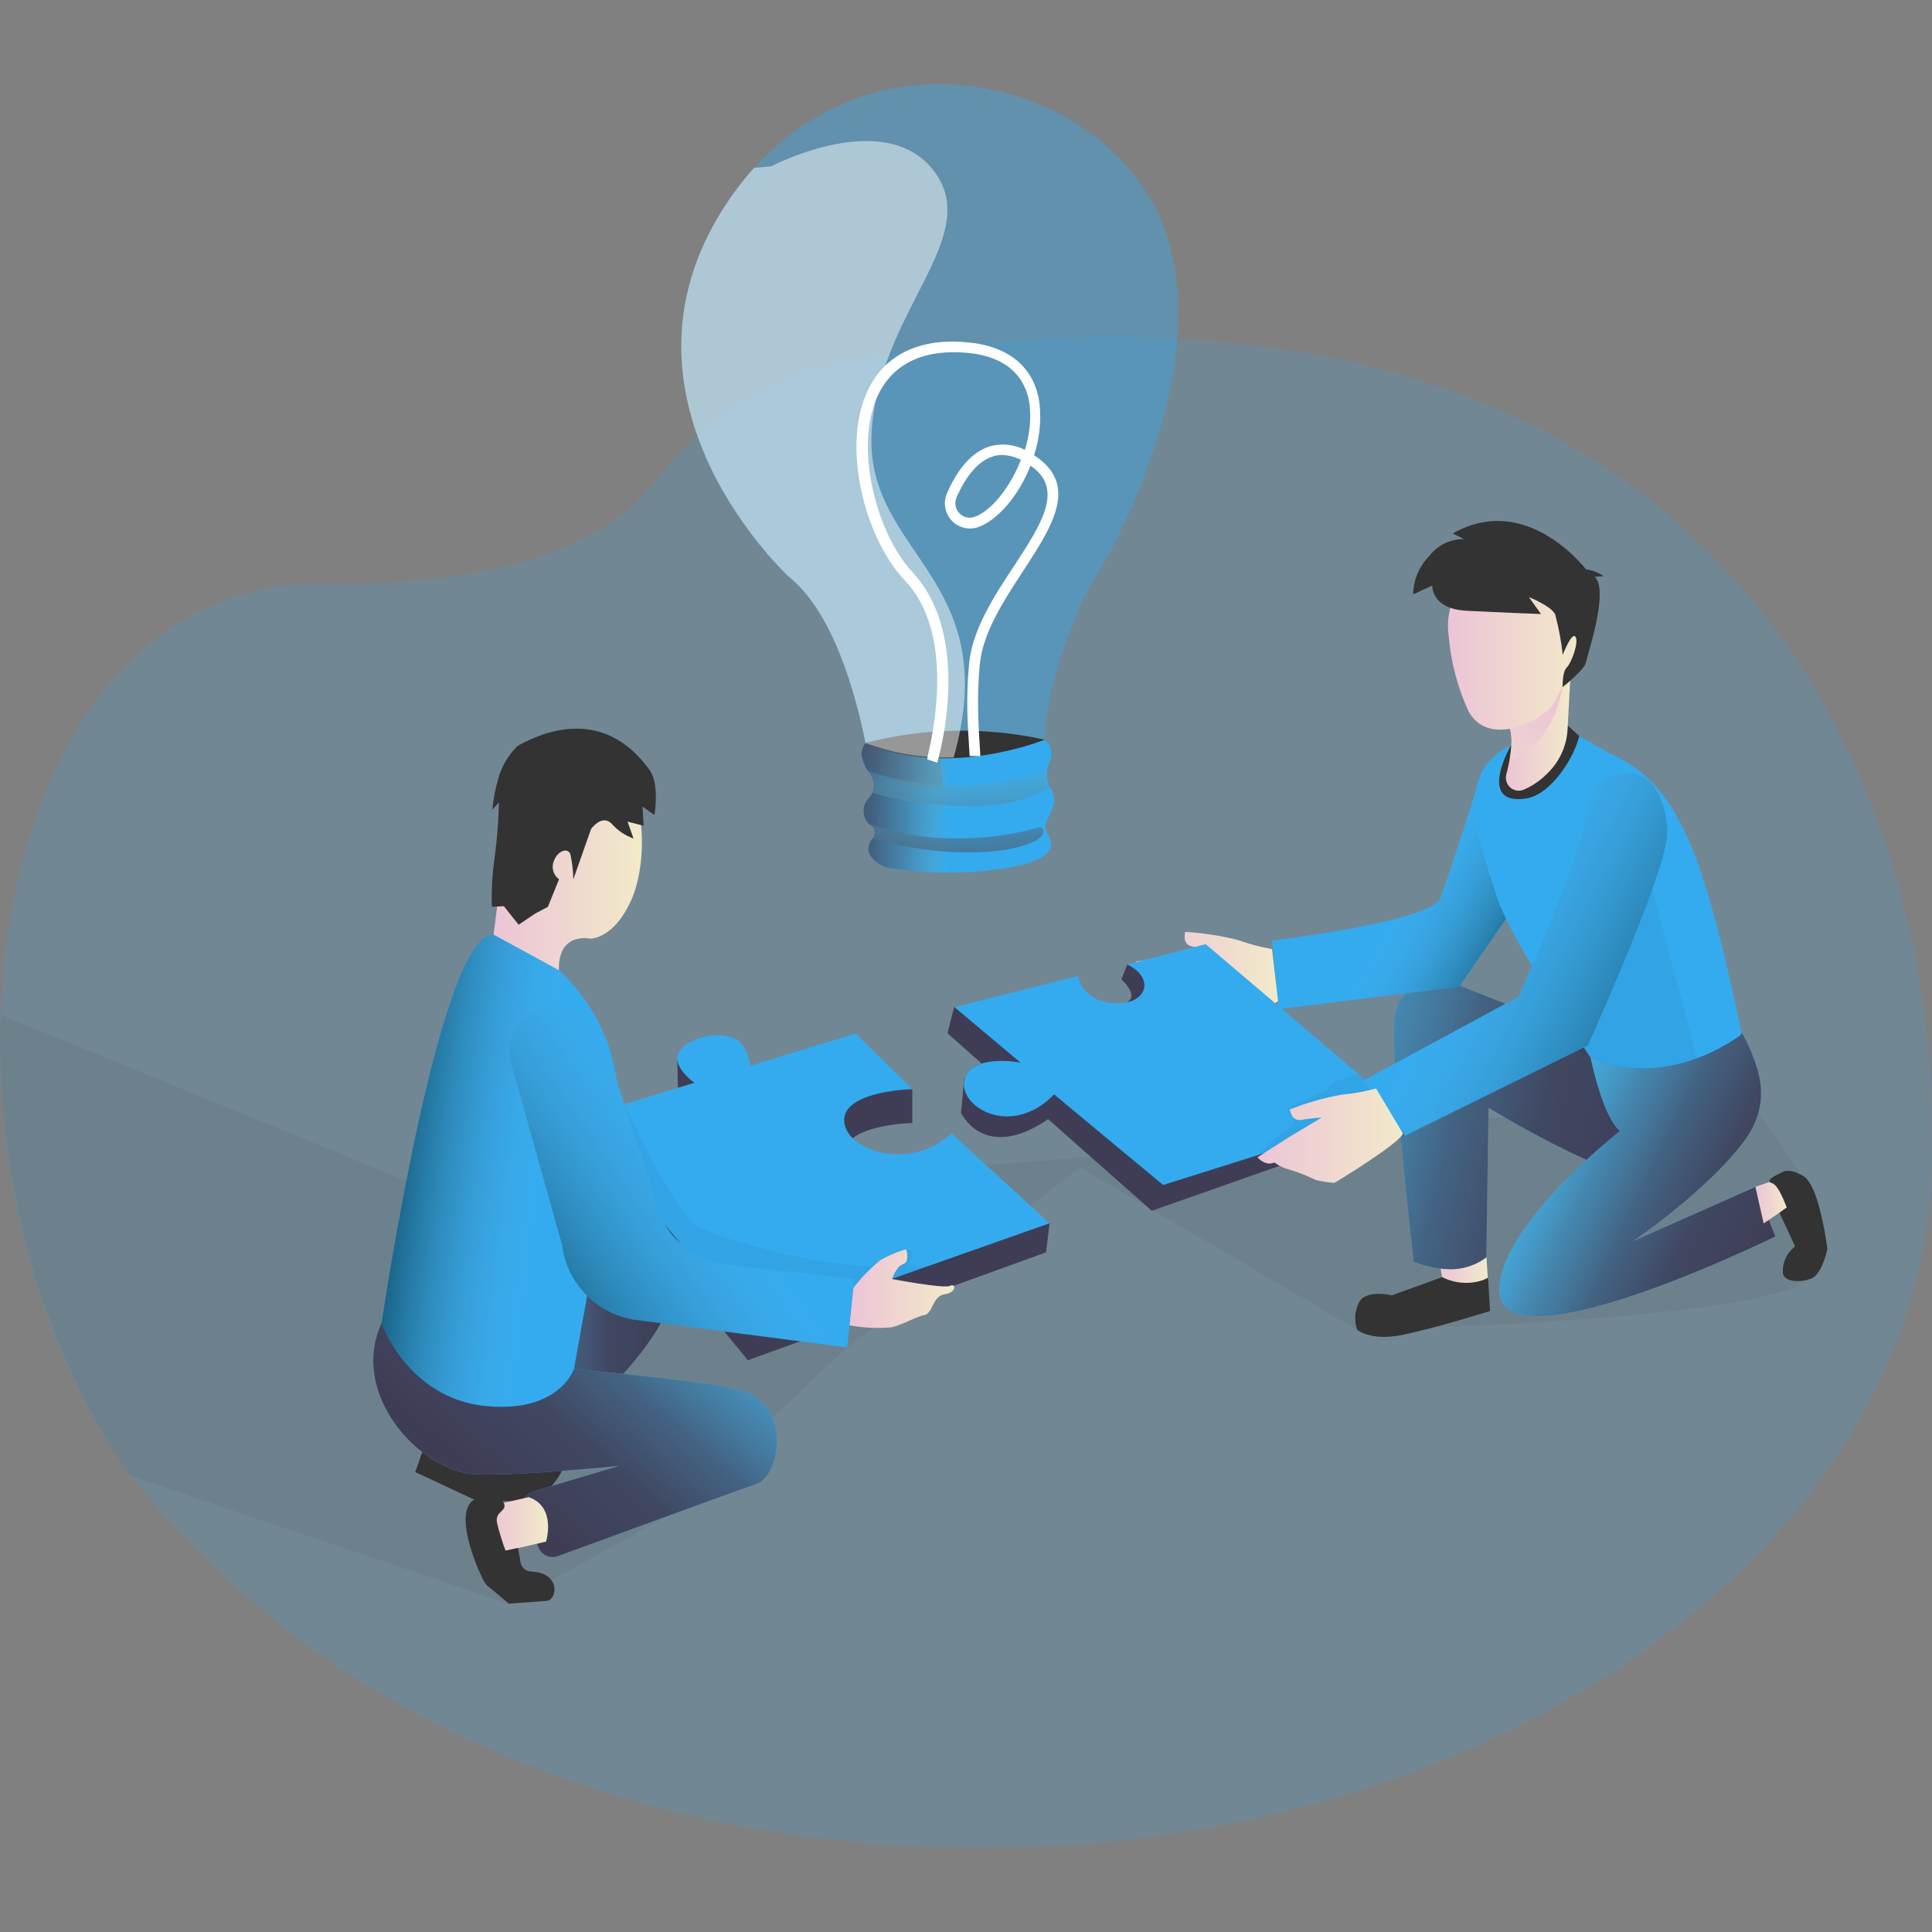 <svg width="495" height="495" viewBox="0 0 495 495" fill="none" xmlns="http://www.w3.org/2000/svg">
<rect x="0" y="0" width="495" height="495" fill="#808080" stroke="none"/>
<g clip-path="url(#clip0_26_131)">
<path opacity="0.18" d="M495.008 295.37C495.006 305.073 493.935 314.745 491.812 324.213C472.928 408.857 372.269 473.456 250.957 473.456C200.909 473.456 154.382 462.458 115.665 443.604C88.948 430.595 65.942 413.843 48.068 394.367C40.468 387.155 33.779 379.039 28.152 370.201C-23.18 290.543 -3.932 148.404 82.914 149.588C93.273 149.795 103.635 149.265 113.919 148.002C138.321 144.852 153.122 137.475 162.086 129.475C164.287 127.519 166.293 125.353 168.074 123.008C180.549 106.426 198.943 95.297 219.421 91.942C400.565 62.925 466.53 153.232 486.977 229.322C492.532 249.839 495.212 271.028 494.939 292.281C494.993 293.306 495.008 294.338 495.008 295.37Z" fill="#34ABEF"/>
<path opacity="0.05" d="M130.382 410.914L33.73 378.277C33.73 378.277 -1.837 334.156 0.144 259.955L143.976 318.831C143.976 318.831 206.518 300.858 243.777 299.059C281.037 297.26 446.219 279.917 446.219 279.917C446.219 279.917 478.097 316.463 463.919 327.643C449.741 338.824 347.692 340.706 347.692 340.706L276.726 299.112L217.037 345.229L171.558 388.144L130.382 410.914Z" fill="#000405"/>
<path d="M288.831 247.075L287.313 250.931C287.313 250.931 291.868 254.961 288.831 256.692C288.831 256.692 304.634 255.712 288.831 247.075Z" fill="#3F3D56"/>
<path d="M108.219 371.939L106.382 377.146L121.463 384.197C121.463 384.197 135.46 385.958 139.763 382.269C142.374 379.968 144.281 376.977 145.266 373.639L108.219 371.939Z" fill="#333333"/>
<path d="M147.71 323.089C147.71 323.089 165.455 322.778 170.647 329.222C175.839 335.666 157.182 354.747 157.182 354.747L114.154 357.783L147.71 323.089Z" fill="#34ABEF"/>
<path d="M147.71 323.089C147.71 323.089 165.455 322.778 170.647 329.222C175.839 335.666 157.182 354.747 157.182 354.747L114.154 357.783L147.71 323.089Z" fill="url(#paint0_linear_26_131)"/>
<path d="M147.072 350.755C147.072 350.755 184.355 354.117 190.836 356.508C203.087 361.115 199.444 378.33 193.91 380.166C189.288 381.722 154.131 394.588 142.89 398.709C141.958 399.046 140.933 399.012 140.025 398.615C139.117 398.219 138.396 397.489 138.01 396.576L134.116 387.385C133.902 386.882 133.797 386.339 133.807 385.793C133.817 385.246 133.943 384.708 134.176 384.213C134.409 383.719 134.744 383.279 135.159 382.923C135.573 382.567 136.059 382.303 136.583 382.147L158.7 375.567C158.7 375.567 125.866 378.876 119.232 377.404C104.545 374.186 90.063 355.393 97.775 338.983C105.486 322.573 147.072 350.755 147.072 350.755Z" fill="#34ABEF"/>
<path d="M147.072 350.755C147.072 350.755 184.355 354.117 190.836 356.508C203.087 361.115 199.444 378.33 193.91 380.166C189.288 381.722 154.131 394.588 142.89 398.709C141.958 399.046 140.933 399.012 140.025 398.615C139.117 398.219 138.396 397.489 138.01 396.576L134.116 387.385C133.902 386.882 133.797 386.339 133.807 385.793C133.817 385.246 133.943 384.708 134.176 384.213C134.409 383.719 134.744 383.279 135.159 382.923C135.573 382.567 136.059 382.303 136.583 382.147L158.7 375.567C158.7 375.567 125.866 378.876 119.232 377.404C104.545 374.186 90.063 355.393 97.775 338.983C105.486 322.573 147.072 350.755 147.072 350.755Z" fill="url(#paint1_linear_26_131)"/>
<path d="M244.468 257.982L242.745 264.722L251.58 272.547C251.58 272.547 249.052 272.547 247.026 276.494L246.221 285.124C246.221 285.124 252.157 297.966 268.536 286.74L295.101 310.224L354.023 289.473L355.282 281.443L244.468 257.982Z" fill="#3F3D56"/>
<path d="M404.208 264.426L374.895 252.912C373.087 251.898 371.06 251.337 368.987 251.277C366.915 251.216 364.859 251.657 362.994 252.563C361.342 253.343 359.935 254.56 358.925 256.083C357.915 257.605 357.34 259.375 357.263 261.2C356.254 272.281 362.22 323.287 362.22 323.287C364.42 324.138 366.713 324.727 369.051 325.04C371.102 325.449 373.217 325.404 375.249 324.907C377.28 324.41 379.178 323.473 380.808 322.163L381.377 283.796C381.377 283.796 414.417 304.205 426.204 302.505C439.395 300.608 460.617 289.784 446.28 264.684C431.942 239.584 404.208 264.426 404.208 264.426Z" fill="#34ABEF"/>
<path d="M404.208 264.426L374.895 252.912C373.087 251.898 371.06 251.337 368.987 251.277C366.915 251.216 364.859 251.657 362.994 252.563C361.342 253.343 359.935 254.56 358.925 256.083C357.915 257.605 357.34 259.375 357.263 261.2C356.254 272.281 362.22 323.287 362.22 323.287C364.42 324.138 366.713 324.727 369.051 325.04C371.102 325.449 373.217 325.404 375.249 324.907C377.28 324.41 379.178 323.473 380.808 322.163L381.377 283.796C381.377 283.796 414.417 304.205 426.204 302.505C439.395 300.608 460.617 289.784 446.28 264.684C431.942 239.584 404.208 264.426 404.208 264.426Z" fill="url(#paint2_linear_26_131)"/>
<path d="M379.92 196.935C379.92 196.935 371.313 224.335 368.99 230.21C366.668 236.085 325.97 240.973 325.97 240.973L327.488 258.559L373.833 252.806L387.768 232.654L379.92 196.935Z" fill="#34ABEF"/>
<path opacity="0.61" d="M379.92 196.935C379.92 196.935 371.313 224.335 368.99 230.21C366.668 236.085 325.97 240.973 325.97 240.973L327.488 258.559L373.833 252.806L387.768 232.654L379.92 196.935Z" fill="url(#paint3_linear_26_131)"/>
<path d="M403.1 187.842L412.534 193.079C430.06 200.905 436.45 218.324 446.257 264.805C446.257 264.805 437.968 283.34 407.456 270.877C407.456 270.877 386.751 240.623 383.335 229.284C379.92 217.944 371.32 198.43 387.13 190.969C402.94 183.508 403.1 187.842 403.1 187.842Z" fill="#34ABEF"/>
<path opacity="0.05" d="M423.327 227.751L434.818 271.113C434.818 271.113 423.092 278.262 407.418 270.855C391.745 263.447 397.293 256.077 392.238 247.075L407.593 238.726L423.327 227.751Z" fill="#000405"/>
<path d="M401.772 185.968C401.164 187.282 400.296 188.459 399.221 189.428C398.145 190.397 396.885 191.138 395.515 191.607C394.145 192.075 392.694 192.26 391.25 192.152C389.807 192.044 388.4 191.644 387.115 190.977C387.115 190.977 378.25 206.438 390.91 204.593C397.62 203.614 403.494 193.626 404.618 188.563L401.772 185.968Z" fill="#333333"/>
<path d="M402.341 173.565C402.341 173.74 401.938 181.368 401.627 186.863C401.4 191.115 399.575 195.124 396.519 198.089C394.748 199.929 392.619 201.388 390.265 202.377C389.697 202.589 389.081 202.639 388.487 202.522C387.892 202.406 387.341 202.127 386.895 201.717C386.447 201.305 386.121 200.777 385.952 200.192C385.784 199.607 385.779 198.987 385.938 198.4C386.242 197.254 386.546 195.933 386.789 194.552C387.29 191.683 387.548 188.579 386.735 186.385C386.712 186.303 386.684 186.221 386.652 186.142C386.197 185.011 386.652 183.774 387.722 182.529C389.195 180.784 391.775 179.015 394.356 177.52C396.941 176.052 399.607 174.732 402.341 173.565Z" fill="url(#paint4_linear_26_131)"/>
<path d="M388.481 193.967C387.955 194.233 387.396 194.429 386.819 194.552C387.32 191.683 387.578 188.578 386.766 186.385L387.753 182.529L388.512 179.66L394.417 177.52L400.39 175.357C398.902 185.967 393.233 191.743 388.481 193.967Z" fill="url(#paint5_linear_26_131)"/>
<path d="M386.971 143.342C384.636 143.477 382.355 144.094 380.27 145.153C378.185 146.212 376.341 147.691 374.855 149.496C373.368 151.301 372.27 153.394 371.631 155.643C370.991 157.893 370.824 160.25 371.138 162.567C371.67 169.456 373.439 176.192 376.36 182.453C381.893 191.895 395.859 184.123 398.068 180.237C400.276 176.351 408.625 158.765 405.126 153.763C402.834 150.363 396.033 142.985 386.971 143.342Z" fill="url(#paint6_linear_26_131)"/>
<path d="M372.231 136.663L375.1 138.135C373.388 138.095 371.691 138.464 370.15 139.209C368.608 139.955 367.266 141.057 366.235 142.423C363.613 145.043 362.12 148.584 362.075 152.29L366.956 150.013C366.956 150.013 366.584 156.025 375.813 156.488C385.043 156.951 394.826 157.323 394.826 157.323L391.715 152.981C391.715 152.981 397.445 155.258 398.454 157.414C399.36 160.817 400.009 164.282 400.398 167.782C400.398 167.782 402.675 161.846 403.639 163.144C404.602 164.442 402.637 169.823 401.43 171C400.223 172.176 400.428 175.721 400.314 176.009C400.2 176.298 406.052 171.455 406.31 169.793C406.568 168.131 412.382 151.289 408.587 147.782L410.864 147.615C409.501 146.688 407.943 146.085 406.31 145.854C406.31 145.854 391.214 125.9 372.231 136.663Z" fill="#333333"/>
<path d="M325.917 243.174C322.995 242.661 320.123 241.9 317.332 240.897C312.86 239.737 308.283 239.022 303.67 238.764C303.67 238.764 302.782 241.8 305.188 242.422C307.594 243.045 310.349 244.062 310.349 244.062L300.315 245.071L291.025 246.339C291.025 246.339 291.913 249.375 294.41 249.375C295.135 250.681 296.107 251.833 297.272 252.768C299.038 254.366 300.678 256.099 302.175 257.952C303.436 258.947 304.779 259.833 306.19 260.6C306.706 260.6 326.266 258.323 327.442 256.456L325.917 243.174Z" fill="url(#paint7_linear_26_131)"/>
<path d="M407.509 270.877C407.509 270.877 410.545 285.989 415.046 289.792C415.046 289.792 385.536 312.82 384.162 329.48C382.242 352.508 454.856 316.797 454.856 316.797L449.831 304.076L418.348 318.034C418.348 318.034 437.505 305.086 447.023 292.129C454.507 281.853 450.439 272.395 446.264 265.048C446.219 264.805 428.147 279.743 407.509 270.877Z" fill="#34ABEF"/>
<path d="M407.509 270.877C407.509 270.877 410.545 285.989 415.046 289.792C415.046 289.792 385.536 312.82 384.162 329.48C382.242 352.508 454.856 316.797 454.856 316.797L449.832 304.076L418.348 318.034C418.348 318.034 437.505 305.086 447.023 292.129C454.507 281.853 450.439 272.395 446.264 265.048C446.219 264.805 428.147 279.743 407.509 270.877Z" fill="url(#paint8_linear_26_131)"/>
<path d="M449.748 304.069L455.198 302.194L457.892 309.336L451.873 313.45L449.748 304.069Z" fill="url(#paint9_linear_26_131)"/>
<path d="M369.62 328.182L369.104 325.017C371.156 325.349 373.255 325.265 375.274 324.771C377.294 324.277 379.193 323.382 380.861 322.141L381.18 327.324C379.467 328.393 377.519 329.03 375.506 329.179C373.492 329.328 371.472 328.986 369.62 328.182Z" fill="url(#paint10_linear_26_131)"/>
<path d="M369.506 327.211L356.603 331.871C356.603 331.871 349.43 330.118 347.996 334.148C347.055 336.216 346.963 338.57 347.738 340.706C347.738 340.706 351.123 343.742 359.556 341.973C367.988 340.205 381.779 335.901 381.779 335.901L381.263 327.469C379.41 328.313 377.391 328.729 375.355 328.684C373.319 328.64 371.32 328.136 369.506 327.211ZM456.23 300.554C456.23 300.554 452.989 301.883 453.361 302.74C453.733 303.598 454.879 301.708 457.778 309.366L455.919 310.725L459.926 319.355C458.864 320.155 458.021 321.21 457.476 322.423C456.931 323.636 456.7 324.967 456.807 326.292C457.209 328.395 460.936 328.683 463.919 327.651C466.902 326.619 468.192 319.992 468.192 319.992C468.192 319.992 466.241 304.107 462.226 301.458C458.211 298.809 456.23 300.554 456.23 300.554Z" fill="#333333"/>
<path d="M358.926 284.41L298.008 303.606L270.077 280.41C258.805 291.917 245.272 283.287 247.132 276.547C248.991 269.807 261.477 272.259 261.477 272.259L244.551 258.043L276.217 250.073C276.414 251.189 277.735 256.6 285.424 257.033C294.023 257.526 295.974 250.528 288.832 247.105L308.907 241.899L358.926 284.41Z" fill="#34ABEF"/>
<path opacity="0.05" d="M342.653 276.873C342.237 276.987 341.844 277.172 341.491 277.42C341.167 277.732 340.877 278.078 340.626 278.452C339.503 279.849 337.674 280.403 336.011 281.063C334.133 281.805 332.349 282.768 330.698 283.932C330.45 284.073 330.255 284.292 330.144 284.555C329.894 285.367 331.154 285.769 331.579 286.505C331.704 286.782 331.746 287.089 331.701 287.39C331.655 287.69 331.523 287.971 331.321 288.198C330.911 288.644 330.426 289.015 329.886 289.291C326.995 291.055 324.47 293.359 322.448 296.076C331.631 291.299 341.203 287.313 351.062 284.16C351.831 283.97 352.551 283.623 353.18 283.143C353.492 282.899 353.721 282.565 353.837 282.186C353.952 281.807 353.948 281.402 353.825 281.025C353.658 280.653 354.243 280.555 353.939 280.266C352.459 278.945 349.97 276.737 347.989 275.12C348.019 275.135 344.209 276.357 342.653 276.873Z" fill="#000405"/>
<path d="M423.593 201.284C422.511 200.01 421.108 199.05 419.529 198.501C417.951 197.953 416.254 197.838 414.616 198.167C412.978 198.496 411.457 199.258 410.213 200.374C408.969 201.489 408.046 202.917 407.54 204.51C406.993 206.263 406.417 208.366 405.847 210.954C402.811 224.942 389.066 255.363 389.066 255.363L349.15 276.927L360.072 290.915L406.788 267.887C406.788 267.887 427.494 222.149 427.122 213.428C427.259 209.109 426.023 204.858 423.593 201.284Z" fill="#34ABEF"/>
<path opacity="0.61" d="M423.593 201.284C422.511 200.01 421.108 199.05 419.529 198.501C417.951 197.953 416.254 197.838 414.616 198.167C412.978 198.496 411.457 199.258 410.213 200.374C408.969 201.489 408.046 202.917 407.54 204.51C406.993 206.263 406.417 208.366 405.847 210.954C402.811 224.942 389.066 255.363 389.066 255.363L349.15 276.927L360.072 290.915L406.788 267.887C406.788 267.887 427.494 222.149 427.122 213.428C427.259 209.109 426.023 204.858 423.593 201.284Z" fill="url(#paint11_linear_26_131)"/>
<path d="M352.558 278.885C349.673 279.661 346.728 280.189 343.753 280.464C339.204 281.288 334.747 282.56 330.448 284.259C330.448 284.259 330.903 287.37 333.317 286.938C335.73 286.505 338.675 286.308 338.675 286.308L330.076 291.461L322.159 296.524C322.159 296.524 324.224 298.915 326.486 297.845C327.698 298.729 329.073 299.366 330.531 299.719C332.793 300.423 334.998 301.299 337.127 302.338C338.69 302.714 340.282 302.955 341.886 303.059C342.349 302.854 359.298 292.494 359.411 290.338L352.558 278.885Z" fill="url(#paint12_linear_26_131)"/>
<path d="M219.17 273.329L233.743 279.082V287.72C233.743 287.72 216.286 288.091 216.286 295.659C216.286 303.226 232.749 309.161 243.785 299.059L268.908 313.48L267.997 320.873L191.611 348.508L147.846 295.112V286.482L219.17 273.329Z" fill="#3F3D56"/>
<path d="M219.17 264.805L233.743 279.052C233.743 279.052 216.286 279.431 216.286 286.999C216.286 294.566 232.749 300.501 243.785 290.391L268.908 313.42L192.415 340.395L147.846 286.627L177.873 277.443C177.873 277.443 168.324 271.022 177.501 266.733C179.196 265.901 181.036 265.404 182.92 265.268C190.123 264.98 191.269 268.691 192.218 272.752V273.071L219.17 264.805Z" fill="#34ABEF"/>
<path opacity="0.05" d="M159.983 282.915C159.983 282.915 172.127 309.313 177.903 313.693C181.121 316.137 203.368 323.393 222.259 324.418C224.028 324.516 229.553 319.393 232.164 320.068C235.959 321.063 231.474 324.471 232.354 324.516C243.739 325.055 250.046 320.068 250.046 320.068L190.085 341.715L149.911 284.107L159.983 282.915Z" fill="#000405"/>
<path d="M218.487 330.171C220.521 327.51 222.848 325.086 225.424 322.945C227.531 321.687 229.799 320.719 232.164 320.068C232.164 320.068 233.227 323.294 231.405 323.901C229.584 324.509 228.536 327.696 228.536 327.696C228.536 327.696 241.789 330.231 243.39 329.45C244.992 328.668 245.143 331.15 242.016 331.613C238.889 332.076 238.98 336.562 236.855 336.926C234.73 337.29 231.58 339.317 228.453 340.068C224.829 340.381 221.179 340.213 217.599 339.567L218.487 330.171Z" fill="url(#paint13_linear_26_131)"/>
<path d="M157.683 291.864C159.401 282.518 158.26 272.87 154.407 264.183C150.554 255.496 144.17 248.174 136.089 243.174C133.212 241.202 129.914 239.931 126.458 239.462C112.575 238.658 97.775 338.968 97.775 338.968C97.775 338.968 104.462 358.398 124.704 360.265C143.406 361.996 147.049 350.74 147.049 350.74L157.683 291.864Z" fill="#34ABEF"/>
<path opacity="0.61" d="M157.683 291.864C159.401 282.518 158.26 272.87 154.407 264.183C150.554 255.496 144.17 248.174 136.089 243.174C133.212 241.202 129.914 239.931 126.458 239.462C112.575 238.658 97.775 338.968 97.775 338.968C97.775 338.968 104.462 358.398 124.704 360.265C143.406 361.996 147.049 350.74 147.049 350.74L157.683 291.864Z" fill="url(#paint14_linear_26_131)"/>
<path d="M126.458 239.447C126.458 239.447 128.492 224.312 129.327 214.468C130.162 204.624 133.395 191.44 149.919 193.163C166.442 194.886 166.435 219.88 161.843 230.354C157.251 240.828 151.148 240.487 151.148 240.487C151.148 240.487 142.921 238.673 143.201 248.578L126.458 239.447Z" fill="url(#paint15_linear_26_131)"/>
<path d="M132.704 191.038C130.297 193.345 128.554 196.258 127.657 199.47C126.913 202.076 126.405 204.743 126.139 207.44L127.832 205.603C127.736 210.224 127.381 214.836 126.769 219.417C126.144 223.688 125.89 228.005 126.01 232.32L129.084 232.176L132.879 236.927L137.152 234.043L140.363 232.35L143.232 225.292C142.533 224.779 142.021 224.053 141.773 223.222C141.525 222.392 141.555 221.504 141.858 220.692C142.921 217.815 145.524 217.147 146.131 218.848C146.596 220.965 146.85 223.124 146.89 225.292L151.444 212.388C151.444 212.388 154.313 208.381 156.81 211.151C158.307 212.821 160.199 214.087 162.313 214.832L160.795 210.514L164.924 211.576L164.605 206.658L167.679 208.814C167.679 208.814 169.053 200.844 166.442 197.299C163.831 193.755 153.532 179.668 132.704 191.038Z" fill="#333333"/>
<path d="M218.912 327.613L185.106 323.955C180.537 323.077 176.358 320.789 173.157 317.413C169.956 314.036 167.894 309.741 167.262 305.131L154.761 266.991C154.006 264.598 152.595 262.464 150.689 260.831C148.782 259.199 146.457 258.133 143.976 257.754C142.018 257.461 140.019 257.67 138.164 258.361C136.309 259.051 134.66 260.201 133.371 261.703C132.082 263.204 131.195 265.008 130.793 266.946C130.391 268.884 130.487 270.892 131.073 272.783L143.976 318.831C144.584 323.887 146.91 328.58 150.565 332.127C154.219 335.673 158.98 337.858 164.051 338.315L217.053 345.23L218.912 327.613Z" fill="#34ABEF"/>
<path opacity="0.61" d="M218.912 327.613L185.106 323.955C180.537 323.077 176.358 320.789 173.157 317.413C169.956 314.036 167.894 309.741 167.262 305.131L154.761 266.991C154.006 264.598 152.595 262.464 150.689 260.831C148.782 259.199 146.457 258.133 143.976 257.754C142.018 257.461 140.019 257.67 138.164 258.361C136.309 259.051 134.66 260.201 133.371 261.703C132.082 263.204 131.195 265.008 130.793 266.946C130.391 268.884 130.487 270.892 131.073 272.783L143.976 318.831C144.584 323.887 146.91 328.58 150.565 332.127C154.219 335.673 158.98 337.858 164.051 338.315L217.053 345.23L218.912 327.613Z" fill="url(#paint16_linear_26_131)"/>
<path d="M135.46 383.589L125.509 385.866L129.494 397.381L139.907 394.975C139.907 394.975 142.663 386.071 135.46 383.589Z" fill="url(#paint17_linear_26_131)"/>
<path d="M121.464 384.197C121.464 384.197 127.976 382.815 129.054 385.032C130.131 387.248 126.67 387.104 127.361 390.246C127.94 392.636 128.657 394.99 129.509 397.297L132.72 396.576L133.38 400.371C133.52 401.024 133.883 401.608 134.407 402.023C134.93 402.439 135.581 402.66 136.249 402.648C143.763 403.081 142.761 409.897 140.12 410.155L130.397 410.876L125.266 406.587C124.651 406.16 124.165 405.572 123.862 404.887C121.957 401.206 116.196 387.506 121.464 384.197Z" fill="#333333"/>
<path opacity="0.4" d="M279.625 149.475C279.127 150.193 278.696 150.955 278.334 151.752C276.156 156.412 268.786 173.08 267.708 187.523C267.494 191.038 265.997 194.352 263.501 196.835C261.005 199.319 257.684 200.799 254.168 200.996L241.007 201.755L236.703 201.982C233.246 202.187 229.832 201.134 227.09 199.017C224.349 196.901 222.466 193.865 221.789 190.468C219.094 177.171 213.356 156.852 202.206 147.873C202.206 147.873 153.046 102.856 185.827 52.656C188.031 49.264 190.495 46.049 193.197 43.039C227.603 4.952 284.391 22.303 298.038 57.681C311.685 93.058 285.052 141.847 279.625 149.475Z" fill="#34ABEF"/>
<path d="M269.591 207.212C268.445 210.089 267.124 211.47 268.27 213.375C269.416 215.28 272.718 220.404 255.967 222.681C252.497 223.16 249.002 223.438 245.5 223.515H240.02L236.809 223.371C233.143 223.144 230.183 222.772 228.21 222.453C227.137 222.296 226.11 221.914 225.194 221.334C224.279 220.753 223.496 219.986 222.897 219.083C222.603 218.404 222.505 217.656 222.612 216.925C222.719 216.193 223.028 215.505 223.504 214.939C223.778 214.684 223.982 214.364 224.099 214.009C224.216 213.654 224.241 213.275 224.172 212.908C224.103 212.541 223.942 212.197 223.705 211.908C223.467 211.62 223.161 211.396 222.813 211.257C221.908 210.406 221.371 209.234 221.317 207.992C221.263 206.75 221.696 205.536 222.525 204.609C222.938 204.186 223.279 203.699 223.534 203.167C223.893 202.346 224.021 201.443 223.904 200.555C223.788 199.667 223.432 198.827 222.874 198.127L222.411 197.557C221.772 196.693 221.305 195.714 221.037 194.673C220.758 193.958 220.675 193.182 220.796 192.424C220.918 191.666 221.239 190.954 221.728 190.362C222.405 193.756 224.288 196.791 227.027 198.906C229.767 201.021 233.18 202.073 236.635 201.869L240.938 201.611C241.058 201.442 241.155 201.258 241.227 201.064C241.986 199.227 240.278 197.094 241.143 194.233L244.377 194.089C252.327 193.614 260.178 192.082 267.724 189.535C268.548 190.217 269.112 191.162 269.321 192.211C269.529 193.261 269.37 194.35 268.87 195.296C268.572 195.933 268.37 196.611 268.27 197.307C268.073 198.766 268.322 200.25 268.984 201.565C269.059 201.725 269.145 201.88 269.242 202.028C269.701 202.805 269.972 203.678 270.033 204.578C270.094 205.479 269.942 206.381 269.591 207.212Z" fill="#34ABEF"/>
<path d="M221.758 190.347C236.773 186.456 252.494 186.17 267.64 189.512C267.64 189.512 242.775 199.698 221.758 190.347Z" fill="#333333"/>
<path d="M243.777 223.242C242.528 223.489 241.253 223.575 239.982 223.5L236.764 223.356C233.098 223.128 230.145 222.756 228.164 222.438C227.092 222.281 226.064 221.9 225.148 221.319C224.233 220.738 223.45 219.971 222.851 219.068C222.556 218.389 222.456 217.642 222.562 216.91C222.667 216.178 222.975 215.49 223.451 214.924C223.724 214.668 223.928 214.347 224.045 213.992C224.161 213.636 224.187 213.257 224.119 212.889C224.05 212.522 223.889 212.179 223.652 211.891C223.414 211.603 223.107 211.38 222.76 211.242C221.854 210.391 221.317 209.218 221.264 207.975C221.212 206.732 221.648 205.519 222.479 204.593C223.325 203.747 223.828 202.617 223.891 201.422C223.954 200.227 223.573 199.05 222.821 198.119C221.977 197.125 221.37 195.952 221.045 194.688C220.766 193.974 220.683 193.198 220.803 192.44C220.923 191.683 221.242 190.971 221.728 190.377C228.922 193.132 236.604 194.385 244.301 194.058L244.673 194.233C244.673 194.233 241.804 195.326 242.547 197.831C243.291 200.335 244.384 204.852 241.917 207.789C239.451 210.726 244.194 211.531 243.299 214.84V215.159C242.936 216.146 242.657 217.161 242.464 218.195C241.948 220.798 242.191 223.015 243.777 223.242Z" fill="url(#paint18_linear_26_131)"/>
<path opacity="0.49" d="M244.354 194.028C236.649 194.362 228.958 193.109 221.758 190.347C219.087 177.133 213.349 156.814 202.199 147.843C202.199 147.843 153.038 102.826 185.819 52.626C188.023 49.234 190.487 46.019 193.189 43.009L197.607 42.607C197.607 42.607 227.011 27.115 239.481 44.072C251.952 61.028 224.734 80.193 223.307 111.16C221.88 142.127 257.318 147.858 244.354 194.028Z" fill="white"/>
<path d="M265.72 215.182C263.595 216.563 255.967 219.159 242.373 218.218C236.001 217.711 229.692 216.593 223.534 214.878C223.808 214.623 224.013 214.304 224.129 213.948C224.246 213.593 224.271 213.215 224.202 212.847C224.133 212.48 223.973 212.136 223.735 211.847C223.498 211.559 223.191 211.335 222.844 211.197C229.445 213.461 236.36 214.675 243.337 214.794C251.17 215.014 258.99 214.044 266.532 211.918C266.532 211.918 268.9 213.109 265.72 215.182Z" fill="url(#paint19_linear_26_131)"/>
<path d="M268.961 201.595C266.411 203.728 256.771 207.667 242.836 206.316C236.292 206.079 229.806 205.005 223.534 203.121C223.893 202.302 224.021 201.4 223.905 200.513C223.788 199.626 223.432 198.788 222.874 198.089L222.411 197.512C223.33 197.861 224.878 198.347 226.965 198.893C231.668 200.083 236.47 200.845 241.31 201.17H243.542C251.97 201.51 260.382 200.179 268.293 197.254C268.062 198.735 268.296 200.252 268.961 201.595Z" fill="url(#paint20_linear_26_131)"/>
<path d="M173.516 271.113L173.691 278.703L177.903 277.405C177.903 277.405 173.516 274.361 173.516 271.113Z" fill="#3F3D56"/>
<path d="M265.849 117.278L264.931 116.655C266.314 112.47 266.803 108.04 266.365 103.653C265.272 94.363 258.714 88.694 247.921 87.714C231.375 86.143 224.825 94.682 222.396 99.904C215.383 114.5 221.728 138.135 231.838 148.738C244.301 161.748 239.489 186.279 237.728 193.52C237.671 193.697 237.632 193.88 237.614 194.066V194.552L240.157 195.417L240.339 194.704C241.845 188.907 242.721 182.965 242.95 176.981C243.398 164.078 240.308 153.642 233.986 146.81C224.65 137.027 218.586 114.439 225.03 101.073C228.939 93.065 236.825 89.377 247.853 90.401C259.853 91.54 263.17 98.424 263.838 103.972C264.176 107.775 263.75 111.607 262.585 115.243C259.906 113.891 256.83 113.547 253.917 114.272C248.232 115.835 244.642 121.725 242.631 126.37C242.128 127.525 241.973 128.802 242.185 130.043C242.396 131.285 242.966 132.438 243.823 133.361C244.66 134.263 245.739 134.905 246.932 135.211C248.124 135.516 249.379 135.472 250.547 135.084C255.671 133.27 261.014 126.985 264.02 119.319L264.316 119.524C272.665 125.399 266.707 134.454 259.853 144.951C254.972 152.306 248.916 161.459 248.263 170.476C247.504 178.552 247.853 184.935 248.399 193.064L248.437 193.709H251.17L251.132 192.95C250.601 184.837 250.282 178.529 250.995 170.681C251.58 162.423 257.158 153.93 262.077 146.393L262.297 146.051C269.439 135.099 276.179 124.701 265.849 117.278ZM249.576 132.458C248.916 132.684 248.203 132.71 247.528 132.533C246.853 132.357 246.245 131.984 245.781 131.463C245.281 130.931 244.95 130.264 244.828 129.544C244.706 128.824 244.8 128.085 245.098 127.418C246.54 124.071 249.697 118.234 254.608 116.868C255.311 116.676 256.035 116.579 256.764 116.579C258.44 116.636 260.082 117.061 261.576 117.824C258.714 125.057 253.849 131.031 249.576 132.473V132.458Z" fill="white"/>
</g>
<defs>
<linearGradient id="paint0_linear_26_131" x1="114.154" y1="340.448" x2="171.558" y2="340.448" gradientUnits="userSpaceOnUse">
<stop stop-color="#34ABEF" stop-opacity="0"/>
<stop offset="0.02" stop-color="#4FB5EA" stop-opacity="0.04"/>
<stop offset="0.18" stop-color="#58A1BC" stop-opacity="0.39"/>
<stop offset="0.35" stop-color="#4D758F" stop-opacity="0.66"/>
<stop offset="0.53" stop-color="#45566F" stop-opacity="0.85"/>
<stop offset="0.73" stop-color="#40435C" stop-opacity="0.96"/>
<stop offset="0.99" stop-color="#3F3D56"/>
</linearGradient>
<linearGradient id="paint1_linear_26_131" x1="194.085" y1="304.615" x2="126.48" y2="381.874" gradientUnits="userSpaceOnUse">
<stop offset="0.11" stop-color="#34ABEF" stop-opacity="0"/>
<stop offset="0.13" stop-color="#4FB5EA" stop-opacity="0.04"/>
<stop offset="0.27" stop-color="#58A1BC" stop-opacity="0.39"/>
<stop offset="0.42" stop-color="#4D758F" stop-opacity="0.66"/>
<stop offset="0.58" stop-color="#45566F" stop-opacity="0.85"/>
<stop offset="0.76" stop-color="#40435C" stop-opacity="0.96"/>
<stop offset="0.99" stop-color="#3F3D56"/>
</linearGradient>
<linearGradient id="paint2_linear_26_131" x1="315.609" y1="269.853" x2="424.61" y2="294.983" gradientUnits="userSpaceOnUse">
<stop stop-color="#34ABEF" stop-opacity="0"/>
<stop offset="0.02" stop-color="#4FB5EA" stop-opacity="0.04"/>
<stop offset="0.18" stop-color="#58A1BC" stop-opacity="0.39"/>
<stop offset="0.35" stop-color="#4D758F" stop-opacity="0.66"/>
<stop offset="0.53" stop-color="#45566F" stop-opacity="0.85"/>
<stop offset="0.73" stop-color="#40435C" stop-opacity="0.96"/>
<stop offset="0.99" stop-color="#3F3D56"/>
</linearGradient>
<linearGradient id="paint3_linear_26_131" x1="403.859" y1="256.95" x2="358.053" y2="230.286" gradientUnits="userSpaceOnUse">
<stop offset="0.36" stop-color="#00272E"/>
<stop offset="1" stop-color="#69B9EB" stop-opacity="0"/>
</linearGradient>
<linearGradient id="paint4_linear_26_131" x1="385.855" y1="188.078" x2="402.371" y2="188.078" gradientUnits="userSpaceOnUse">
<stop stop-color="#ECC4D7"/>
<stop offset="0.42" stop-color="#EFD4D1"/>
<stop offset="1" stop-color="#F2EAC9"/>
</linearGradient>
<linearGradient id="paint5_linear_26_131" x1="396.701" y1="176.1" x2="367.578" y2="224.555" gradientUnits="userSpaceOnUse">
<stop stop-color="#ECC4D7"/>
<stop offset="0.42" stop-color="#EFD4D1"/>
<stop offset="1" stop-color="#F2EAC9"/>
</linearGradient>
<linearGradient id="paint6_linear_26_131" x1="370.986" y1="165.156" x2="405.969" y2="165.156" gradientUnits="userSpaceOnUse">
<stop stop-color="#ECC4D7"/>
<stop offset="0.42" stop-color="#EFD4D1"/>
<stop offset="1" stop-color="#F2EAC9"/>
</linearGradient>
<linearGradient id="paint7_linear_26_131" x1="290.987" y1="249.663" x2="327.381" y2="249.663" gradientUnits="userSpaceOnUse">
<stop stop-color="#ECC4D7"/>
<stop offset="0.42" stop-color="#EFD4D1"/>
<stop offset="1" stop-color="#F2EAC9"/>
</linearGradient>
<linearGradient id="paint8_linear_26_131" x1="385.149" y1="285.359" x2="454.719" y2="318.596" gradientUnits="userSpaceOnUse">
<stop stop-color="#34ABEF" stop-opacity="0"/>
<stop offset="0.02" stop-color="#4FB5EA" stop-opacity="0.04"/>
<stop offset="0.18" stop-color="#58A1BC" stop-opacity="0.39"/>
<stop offset="0.35" stop-color="#4D758F" stop-opacity="0.66"/>
<stop offset="0.53" stop-color="#45566F" stop-opacity="0.85"/>
<stop offset="0.73" stop-color="#40435C" stop-opacity="0.96"/>
<stop offset="0.99" stop-color="#3F3D56"/>
</linearGradient>
<linearGradient id="paint9_linear_26_131" x1="449.748" y1="307.826" x2="457.892" y2="307.826" gradientUnits="userSpaceOnUse">
<stop stop-color="#ECC4D7"/>
<stop offset="0.42" stop-color="#EFD4D1"/>
<stop offset="1" stop-color="#F2EAC9"/>
</linearGradient>
<linearGradient id="paint10_linear_26_131" x1="369.104" y1="325.708" x2="381.18" y2="325.708" gradientUnits="userSpaceOnUse">
<stop stop-color="#ECC4D7"/>
<stop offset="0.42" stop-color="#EFD4D1"/>
<stop offset="1" stop-color="#F2EAC9"/>
</linearGradient>
<linearGradient id="paint11_linear_26_131" x1="458.272" y1="280.084" x2="374.204" y2="236.601" gradientUnits="userSpaceOnUse">
<stop offset="0.36" stop-color="#00272E"/>
<stop offset="1" stop-color="#69B9EB" stop-opacity="0"/>
</linearGradient>
<linearGradient id="paint12_linear_26_131" x1="322.159" y1="290.983" x2="359.411" y2="290.983" gradientUnits="userSpaceOnUse">
<stop stop-color="#ECC4D7"/>
<stop offset="0.42" stop-color="#EFD4D1"/>
<stop offset="1" stop-color="#F2EAC9"/>
</linearGradient>
<linearGradient id="paint13_linear_26_131" x1="217.599" y1="330.163" x2="244.498" y2="330.163" gradientUnits="userSpaceOnUse">
<stop stop-color="#ECC4D7"/>
<stop offset="0.42" stop-color="#EFD4D1"/>
<stop offset="1" stop-color="#F2EAC9"/>
</linearGradient>
<linearGradient id="paint14_linear_26_131" x1="77.805" y1="294.103" x2="140.423" y2="301.64" gradientUnits="userSpaceOnUse">
<stop offset="0.36" stop-color="#00272E"/>
<stop offset="1" stop-color="#69B9EB" stop-opacity="0"/>
</linearGradient>
<linearGradient id="paint15_linear_26_131" x1="126.458" y1="220.775" x2="164.469" y2="220.775" gradientUnits="userSpaceOnUse">
<stop stop-color="#ECC4D7"/>
<stop offset="0.42" stop-color="#EFD4D1"/>
<stop offset="1" stop-color="#F2EAC9"/>
</linearGradient>
<linearGradient id="paint16_linear_26_131" x1="105.509" y1="352" x2="183.975" y2="297.116" gradientUnits="userSpaceOnUse">
<stop offset="0.36" stop-color="#00272E"/>
<stop offset="1" stop-color="#69B9EB" stop-opacity="0"/>
</linearGradient>
<linearGradient id="paint17_linear_26_131" x1="125.509" y1="390.504" x2="140.423" y2="390.504" gradientUnits="userSpaceOnUse">
<stop stop-color="#ECC4D7"/>
<stop offset="0.42" stop-color="#EFD4D1"/>
<stop offset="1" stop-color="#F2EAC9"/>
</linearGradient>
<linearGradient id="paint18_linear_26_131" x1="248.377" y1="207.576" x2="202.502" y2="205.907" gradientUnits="userSpaceOnUse">
<stop stop-color="#34ABEF" stop-opacity="0"/>
<stop offset="0.02" stop-color="#4FB5EA" stop-opacity="0.04"/>
<stop offset="0.18" stop-color="#58A1BC" stop-opacity="0.39"/>
<stop offset="0.35" stop-color="#4D758F" stop-opacity="0.66"/>
<stop offset="0.53" stop-color="#45566F" stop-opacity="0.85"/>
<stop offset="0.73" stop-color="#40435C" stop-opacity="0.96"/>
<stop offset="0.99" stop-color="#3F3D56"/>
</linearGradient>
<linearGradient id="paint19_linear_26_131" x1="243.405" y1="186.742" x2="248.559" y2="262.505" gradientUnits="userSpaceOnUse">
<stop stop-color="#34ABEF" stop-opacity="0"/>
<stop offset="0.02" stop-color="#4FB5EA" stop-opacity="0.04"/>
<stop offset="0.18" stop-color="#58A1BC" stop-opacity="0.39"/>
<stop offset="0.35" stop-color="#4D758F" stop-opacity="0.66"/>
<stop offset="0.53" stop-color="#45566F" stop-opacity="0.85"/>
<stop offset="0.73" stop-color="#40435C" stop-opacity="0.96"/>
<stop offset="0.99" stop-color="#3F3D56"/>
</linearGradient>
<linearGradient id="paint20_linear_26_131" x1="244.809" y1="186.651" x2="249.963" y2="262.407" gradientUnits="userSpaceOnUse">
<stop stop-color="#34ABEF" stop-opacity="0"/>
<stop offset="0.02" stop-color="#4FB5EA" stop-opacity="0.04"/>
<stop offset="0.18" stop-color="#58A1BC" stop-opacity="0.39"/>
<stop offset="0.35" stop-color="#4D758F" stop-opacity="0.66"/>
<stop offset="0.53" stop-color="#45566F" stop-opacity="0.85"/>
<stop offset="0.73" stop-color="#40435C" stop-opacity="0.96"/>
<stop offset="0.99" stop-color="#3F3D56"/>
</linearGradient>
<clipPath id="clip0_26_131">
<rect width="495" height="495" fill="white"/>
</clipPath>
</defs>
</svg>
